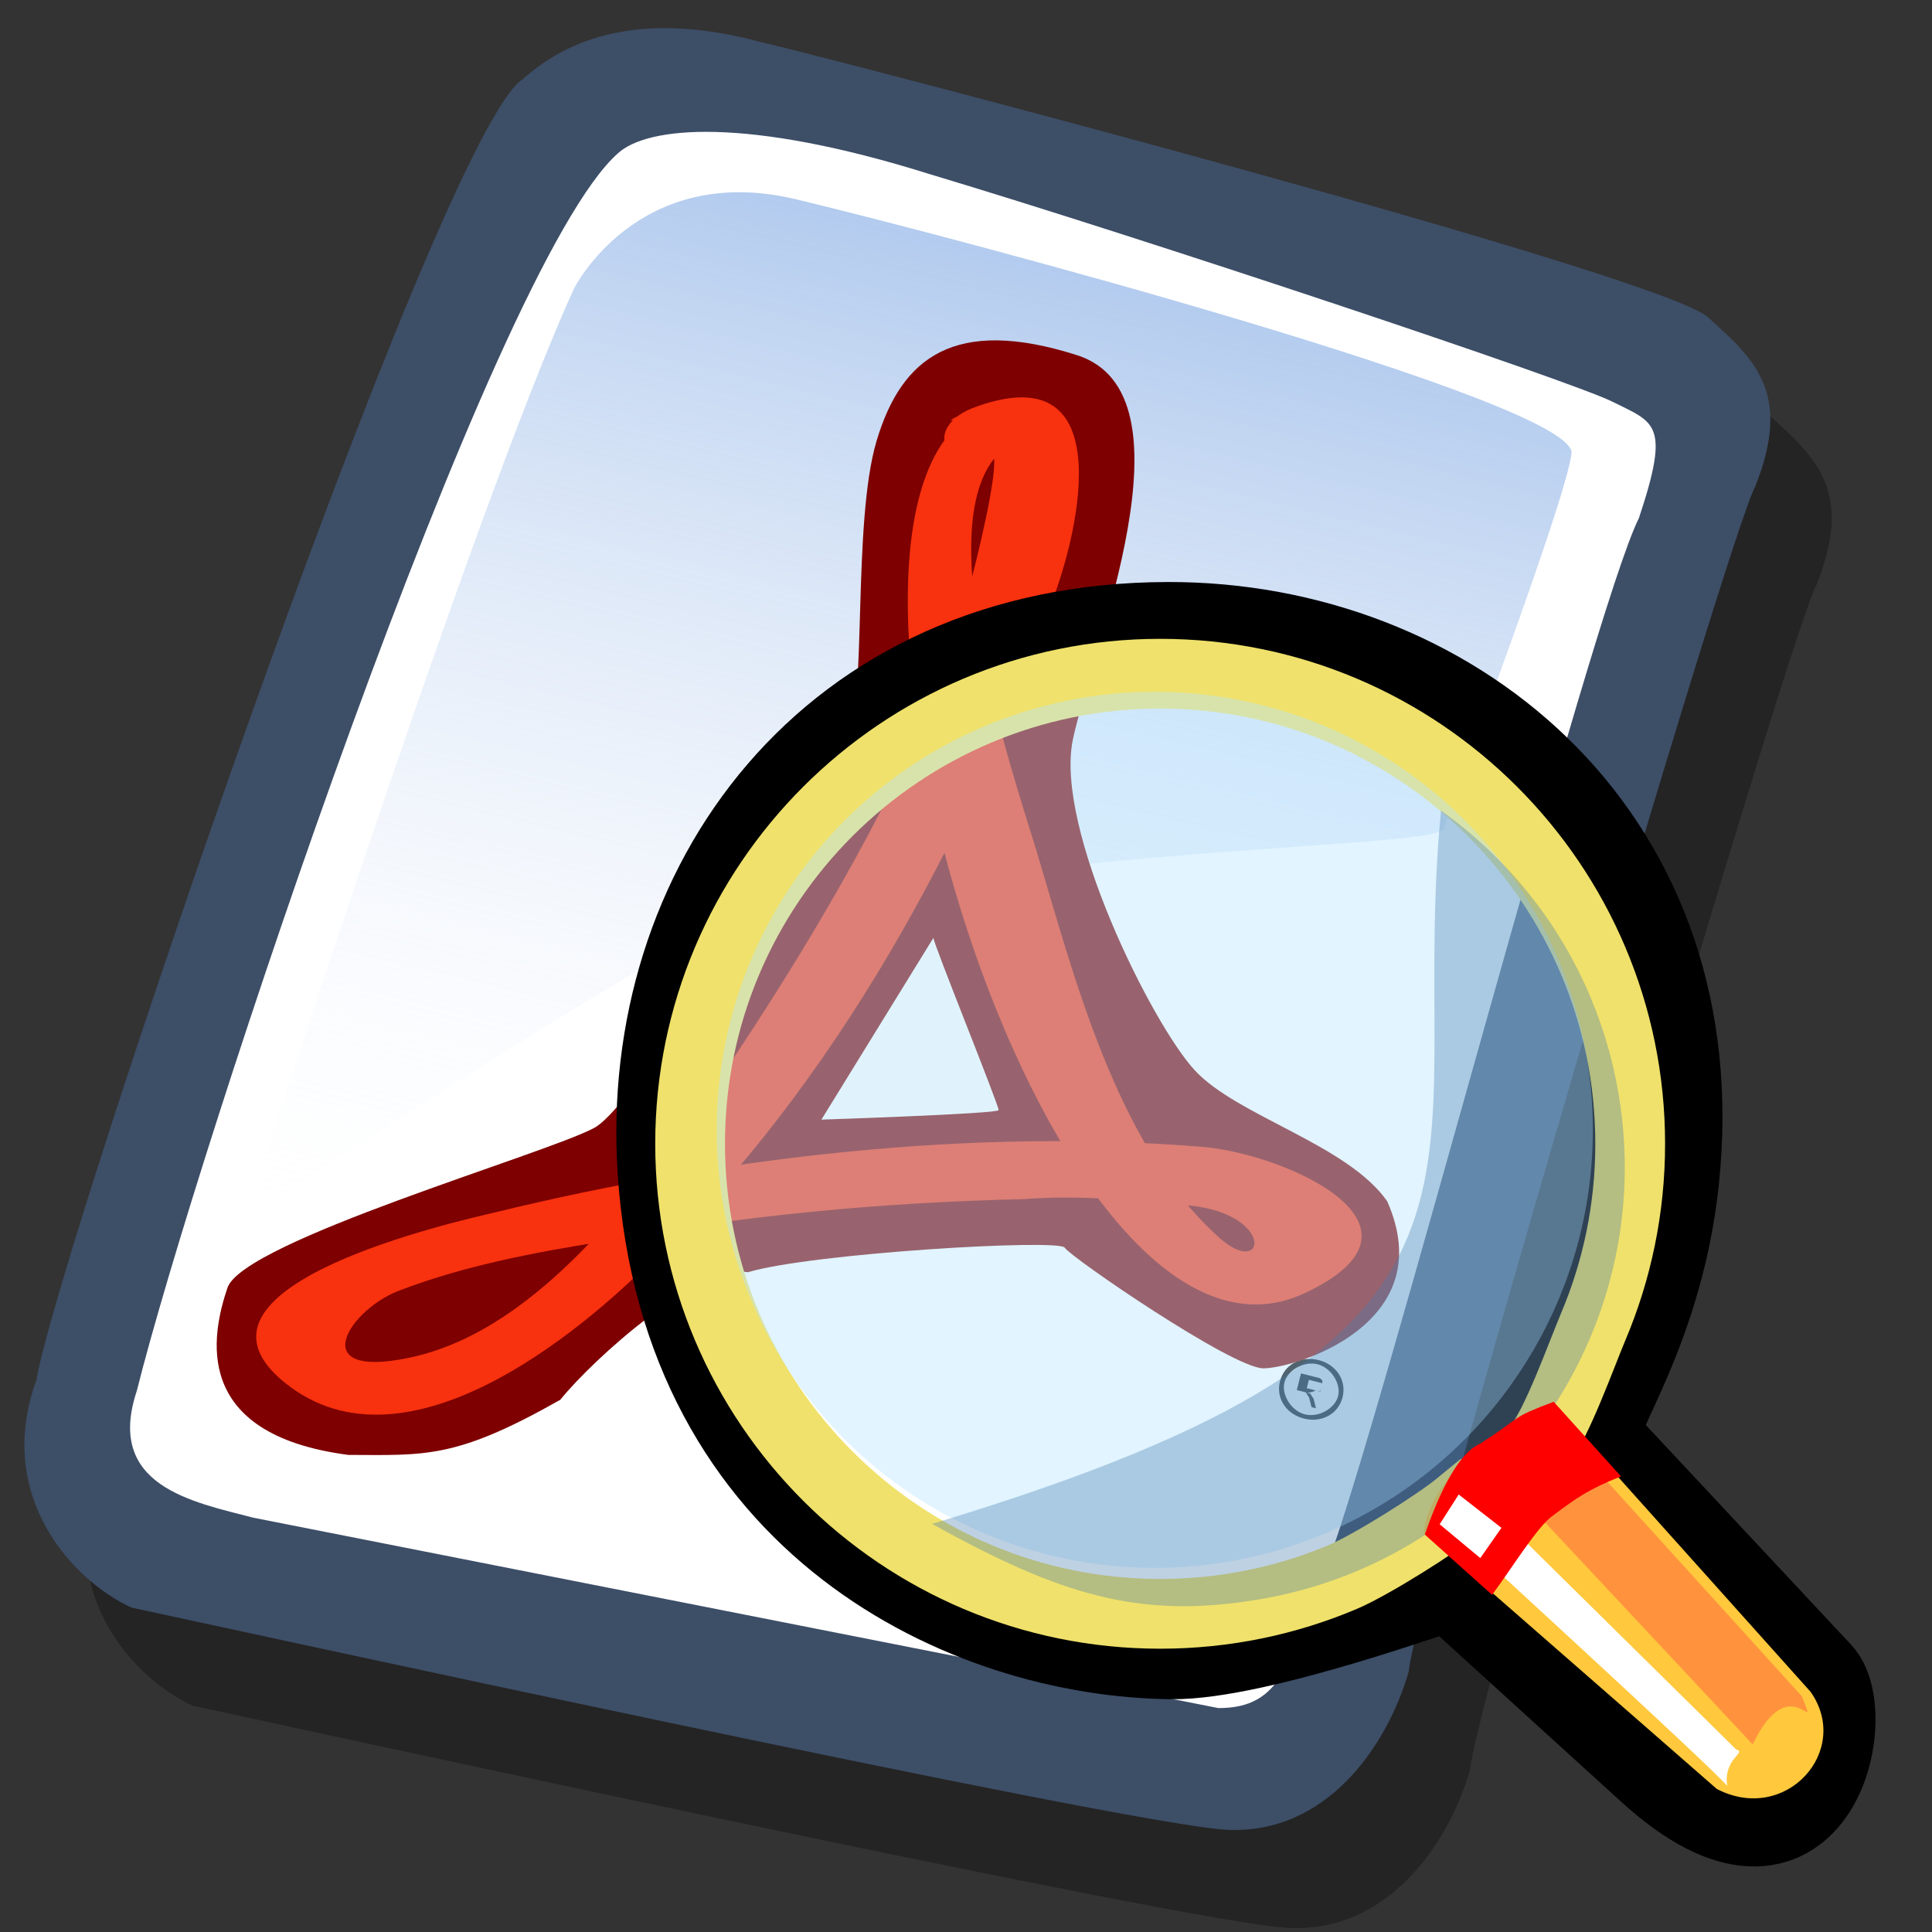 <?xml version="1.0" encoding="UTF-8" standalone="no"?>
<!DOCTYPE svg PUBLIC "-//W3C//DTD SVG 1.0//EN"
"http://www.w3.org/TR/2001/REC-SVG-20010904/DTD/svg10.dtd">
<!-- Created with Sodipodi ("http://www.sodipodi.com/") -->
<svg
   xmlns="http://www.w3.org/2000/svg"
   xmlns:xlink="http://www.w3.org/1999/xlink"
   version="1.0"
   x="0"
   y="0"
   width="90"
   height="90"
   id="svg548">
  <rect width="100%" height="100%" fill="#333333" stroke="none"/>
  <defs
     id="defs550">
    <linearGradient
       id="linearGradient585">
      <stop
         style="stop-color:#5cb2ff;stop-opacity:1;"
         offset="0"
         id="stop586" />
      <stop
         style="stop-color:#ffffff;stop-opacity:1;"
         offset="1"
         id="stop587" />
    </linearGradient>
    <linearGradient
       id="linearGradient576">
      <stop
         style="stop-color:#ffffff;stop-opacity:1;"
         offset="0"
         id="stop577" />
      <stop
         style="stop-color:#370000;stop-opacity:0;"
         offset="1"
         id="stop578" />
    </linearGradient>
    <linearGradient
       id="linearGradient569">
      <stop
         style="stop-color:#ff3a00;stop-opacity:1;"
         offset="0"
         id="stop570" />
      <stop
         style="stop-color:#370000;stop-opacity:1;"
         offset="1"
         id="stop571" />
    </linearGradient>
    <linearGradient
       id="linearGradient562">
      <stop
         style="stop-color:#000000;stop-opacity:1;"
         offset="0"
         id="stop563" />
      <stop
         style="stop-color:#ffffff;stop-opacity:1;"
         offset="1"
         id="stop564" />
    </linearGradient>
    <linearGradient
       x1="30.592"
       y1="65.83"
       x2="18.436"
       y2="42.389"
       id="linearGradient565"
       xlink:href="#linearGradient562"
       gradientUnits="userSpaceOnUse"
       gradientTransform="scale(1.323,0.756)"
       spreadMethod="pad" />
    <linearGradient
       x1="24.987"
       y1="44.997"
       x2="33.76"
       y2="60.753"
       id="linearGradient567"
       xlink:href="#linearGradient562"
       gradientUnits="userSpaceOnUse"
       gradientTransform="scale(1.588,0.63)"
       spreadMethod="pad" />
    <linearGradient
       x1="0.827"
       y1="0.117"
       x2="0.576"
       y2="0.883"
       id="linearGradient568"
       xlink:href="#linearGradient576"
       gradientUnits="objectBoundingBox"
       spreadMethod="pad" />
    <radialGradient
       cx="39.977"
       cy="62.035"
       r="2.88"
       fx="39.977"
       fy="62.035"
       id="radialGradient573"
       xlink:href="#linearGradient569"
       gradientUnits="userSpaceOnUse"
       gradientTransform="scale(1.181,0.847)"
       spreadMethod="pad" />
    <radialGradient
       id="radialGradient575"
       xlink:href="#linearGradient576" />
    <linearGradient
       x1="0.49"
       y1="-4.50217798e-2"
       x2="0.539"
       y2="1.26"
       id="linearGradient580"
       xlink:href="#linearGradient562"
       gradientUnits="objectBoundingBox"
       spreadMethod="pad" />
    <linearGradient
       x1="38.968"
       y1="112.428"
       x2="34.339"
       y2="55.267"
       id="linearGradient584"
       xlink:href="#linearGradient585"
       gradientUnits="userSpaceOnUse"
       gradientTransform="scale(1.107,0.903)"
       spreadMethod="pad" />
    <linearGradient
       x1="18.575"
       y1="70.61"
       x2="21.007"
       y2="44.957"
       id="linearGradient588"
       xlink:href="#linearGradient585"
       gradientUnits="userSpaceOnUse"
       gradientTransform="scale(0.778,1.286)"
       spreadMethod="pad" />
  </defs>
  <g
     style="font-size:12;"
     id="g624">
    <defs
       id="defs606">
      <linearGradient
         id="linearGradient612">
        <stop
           style="stop-color:#7fa8e3;stop-opacity:0.741;"
           offset="0"
           id="stop613" />
        <stop
           style="stop-color:#ffffff;stop-opacity:0;"
           offset="1"
           id="stop614" />
      </linearGradient>
      <linearGradient
         x1="50.644"
         y1="5.368"
         x2="35.752"
         y2="68.044"
         id="linearGradient615"
         xlink:href="#linearGradient612"
         gradientUnits="userSpaceOnUse"
         spreadMethod="pad" />
    </defs>
    <path
       d="M 12.816 74.753 C 10.386 73.648 7.071 70.113 8.839 65.251 C 9.723 59.948 25.633 13.102 29.168 10.892 C 31.378 8.904 34.582 8.13 39.112 9.346 C 42.868 10.229 76.677 19.068 78.666 20.836 C 80.654 22.604 82.201 24.04 80.654 27.907 C 79.55 29.896 66.402 74.532 66.181 77.405 C 65.297 80.498 62.756 84.255 58.557 84.034 C 54.359 83.813 15.91 75.416 12.816 74.753 z "
       transform="matrix(1.115,0,0,1.115,-5.305,-3.889)"
       style="fill-opacity:0.301;fill-rule:evenodd;"
       id="path794" />
    <path
       d="M 12.816 74.753 C 10.386 73.648 7.071 70.113 8.839 65.251 C 9.723 59.948 25.633 13.102 29.168 10.892 C 31.378 8.904 34.582 8.13 39.112 9.346 C 42.868 10.229 76.677 19.068 78.666 20.836 C 80.654 22.604 82.201 24.04 80.654 27.907 C 79.55 29.896 66.402 74.532 66.181 77.405 C 65.297 80.498 62.756 84.255 58.557 84.034 C 54.359 83.813 15.91 75.416 12.816 74.753 z "
       transform="matrix(1.115,0,0,1.115,-8.162,-8.461)"
       style="fill:#3d4e67;fill-rule:evenodd;"
       id="path609" />
    <path
       d="M 17.899 70.996 C 15.358 70.334 11.711 69.671 13.037 65.693 C 15.468 55.971 27.842 18.626 33.146 13.986 C 34.361 12.881 38.449 12.439 46.183 14.87 C 55.022 17.521 72.92 23.488 74.688 24.372 C 76.456 25.256 77.119 25.256 75.793 29.233 C 73.804 33.211 64.966 67.24 62.756 72.985 C 61.209 77.073 60.877 78.951 58.226 78.951 "
       transform="matrix(1.115,0,0,1.115,-8.162,-8.461)"
       style="fill:#ffffff;fill-rule:evenodd;"
       id="path608" />
    <path
       d="M 28.75 13.75 C 28.75 13.75 31.875 7.5 39.688 9.375 C 47.5 11.25 78.125 19.375 77.812 21.875 C 77.5 24.375 71.875 39.062 71.562 40.312 C 71.25 41.562 42.5 40.938 31.562 47.5 C 20.625 54.062 12.5 59.688 12.5 59.688 C 12.5 59.688 23.75 24.688 28.75 13.75 z "
       transform="matrix(0.947,0,0,0.947,-0.481,0.41)"
       style="fill:url(#linearGradient615);fill-rule:evenodd;"
       id="path636" />
  </g>
  <g
     transform="matrix(2.083,0.53,-0.492,1.945,4.544,-12.393)"
     style="font-size:12;stroke:#000000;"
     id="g683">
    <path
       d="M 33.7 30.3 C 33.7 30.6 34 30.9 34.3 30.9 C 34.6 30.9 34.9 30.6 34.9 30.3 C 34.9 30 34.6 29.7 34.3 29.7 C 34 29.7 33.7 30 33.7 30.3 z M 33.6 30.3 C 33.6 29.9 33.9 29.6 34.3 29.6 C 34.7 29.6 35 29.9 35 30.3 C 35 30.7 34.7 31 34.3 31 C 33.9 31 33.6 30.7 33.6 30.3 z "
       style="fill-rule:evenodd;stroke:none;"
       id="path684" />
    <g
       id="g685">
      <path
         d="M 34 30.7 L 34 30 L 34.3 30 C 34.4 30 34.4 30 34.4 30 C 34.4 30 34.5 30 34.5 30.1 C 34.5 30.1 34.5 30.2 34.5 30.2 C 34.5 30.3 34.5 30.3 34.4 30.3 C 34.4 30.3 34.3 30.4 34.2 30.4 C 34.2 30.4 34.2 30.4 34.3 30.4 C 34.3 30.4 34.4 30.5 34.4 30.5 L 34.5 30.7 L 34.4 30.7 L 34.3 30.5 C 34.3 30.5 34.2 30.4 34.2 30.4 C 34.2 30.4 34.2 30.4 34.2 30.4 C 34.2 30.4 34.2 30.4 34.2 30.4 C 34.2 30.4 34.2 30.4 34.1 30.4 L 34 30.4 L 34 30.7 L 34 30.7 L 34 30.7 z M 34.1 30.3 L 34.3 30.3 C 34.3 30.3 34.4 30.3 34.4 30.3 C 34.4 30.3 34.4 30.3 34.5 30.3 C 34.5 30.3 34.5 30.3 34.5 30.2 C 34.5 30.2 34.5 30.1 34.5 30.1 C 34.5 30.1 34.4 30.1 34.4 30.1 L 34.2 30.1 L 34.2 30.3 L 34.1 30.3 z "
         style="stroke:none;"
         id="path686" />
    </g>
  </g>
  <path
     d="M 16.224 67.775 C 19.839 67.787 21.242 67.962 26.1 65.207 C 27.68 63.251 32.586 58.875 34.839 59.266 C 37.776 58.381 49.346 57.696 49.6 58.123 C 49.854 58.55 57.406 63.737 58.852 63.742 C 60.298 63.747 67.152 61.681 64.62 55.957 C 62.758 53.306 57.659 52.01 55.667 49.87 C 53.676 47.731 49.114 38.589 49.978 34.455 C 50.843 30.321 55.86 18.355 50.167 16.544 C 44.475 14.733 42.001 16.644 40.84 20.521 C 39.678 24.398 40.415 32.93 39.431 34.675 C 38.447 36.42 29.975 51.317 27.674 52.546 C 25.373 53.775 11.325 57.821 10.595 59.993 C 9.864 62.166 8.87 66.811 16.224 67.775 z "
     style="font-size:12;fill:#7e0000;fill-rule:evenodd;stroke-width:0.872;"
     id="path724" />
  <g
     transform="matrix(2.083,0.53,-0.492,1.945,4.544,-12.683)"
     style="font-size:12;stroke:#000000;"
     id="g690">
    <path
       d="M 22.6 10.7 C 20.1 12.9 31 32.6 33.6 27.6 C 36.5 21.9 7.5 33.9 13.8 35.6 C 21.1 37.5 27.3 6.6 22.6 10.8 L 22.6 10.7 z "
       style="fill:none;stroke:none;"
       id="path691" />
    <path
       d="M 21.9 10.6 C 18.9 14.5 29 32.5 33.7 28.3 C 36.3 26 32.6 25.3 30.8 25.6 C 25.8 26.5 20.7 28.6 16.3 31.1 C 15.4 31.6 9.9 34.6 12.6 36.1 C 15.7 37.8 18.7 33.3 19.8 31.3 C 22.7 26.3 24.2 20 24.7 14.2 C 24.9 12.4 24.8 8.2 22 10.3 C 21.1 11 21.7 11.9 22.6 11.2 C 23 10.9 22.9 16.2 22.8 16.7 C 22.3 20.1 21.4 23.4 20.3 26.7 C 19.3 29.4 17.9 33.5 15.2 34.9 C 13.1 36 13.7 34.1 14.7 33.4 C 15.9 32.5 17.3 31.8 18.6 31.2 C 21.4 29.8 24.3 28.7 27.3 27.8 C 28.4 27.4 29.6 27.2 30.8 27 C 32.7 26.7 32.8 28.3 31.5 27.5 C 28.9 26 27.1 22.4 25.7 19.9 C 24.8 18.3 21.5 12.9 22.9 11 C 23.6 10.1 22.1 10.1 21.6 10.7 L 21.9 10.6 z "
       style="fill:#f8310e;stroke:none;"
       id="path692" />
  </g>
  <path
     d="M 43.483 43.687 L 38.265 52.156 C 38.265 52.156 46.474 51.886 46.517 51.715 C 46.56 51.545 43.439 43.858 43.483 43.687 z "
     style="font-size:12;fill:#fffffa;fill-opacity:0.996;fill-rule:evenodd;stroke-width:0.872;"
     id="path725" />
  <g
     transform="translate(28.179,26.741)"
     style="font-size:12;"
     id="g1271">
    <defs
       id="defs1272">
      <linearGradient
         id="linearGradient621">
        <stop
           style="stop-color:#666565;stop-opacity:1;"
           offset="0"
           id="stop623" />
        <stop
           style="stop-color:#ffffff;stop-opacity:1;"
           offset="1"
           id="stop622" />
      </linearGradient>
      <linearGradient
         id="linearGradient610">
        <stop
           style="stop-color:#666565;stop-opacity:1;"
           offset="0"
           id="stop612" />
        <stop
           style="stop-color:#ffffff;stop-opacity:1;"
           offset="1"
           id="stop611" />
      </linearGradient>
      <linearGradient
         id="linearGradient1279">
        <stop
           style="stop-color:#7fa8e3;stop-opacity:0.741;"
           offset="0"
           id="stop1280" />
        <stop
           style="stop-color:#ffffff;stop-opacity:0;"
           offset="1"
           id="stop1281" />
      </linearGradient>
      <linearGradient
         x1="7.68350018e-3"
         y1="0.962"
         x2="1.022"
         y2="7.76174664e-2"
         id="linearGradient1282"
         xlink:href="#linearGradient610"
         gradientUnits="objectBoundingBox"
         gradientTransform="scale(0.994,1.007)" />
      <defs
         id="defs1283">
        <linearGradient
           x1="0"
           y1="0"
           x2="1"
           y2="0"
           id="linearGradient554"
           xlink:href="#linearGradient610"
           gradientUnits="objectBoundingBox"
           spreadMethod="pad" />
        <linearGradient
           x1="12.924"
           y1="79.96"
           x2="8.336"
           y2="72.29"
           id="linearGradient557"
           xlink:href="#linearGradient554"
           gradientUnits="userSpaceOnUse"
           gradientTransform="scale(1.122,0.891)"
           spreadMethod="pad" />
        <linearGradient
           x1="7.798"
           y1="68.656"
           x2="12.995"
           y2="78.429"
           id="linearGradient559"
           xlink:href="#linearGradient554"
           gradientUnits="userSpaceOnUse"
           gradientTransform="scale(1.122,0.891)"
           spreadMethod="pad" />
        <linearGradient
           id="linearGradient563"
           xlink:href="#linearGradient554" />
      </defs>
      <defs
         id="defs573">
        <linearGradient
           x1="0"
           y1="0"
           x2="1"
           y2="0"
           id="linearGradient604"
           xlink:href="#linearGradient621"
           gradientUnits="objectBoundingBox"
           spreadMethod="pad" />
        <linearGradient
           id="linearGradient600">
          <stop
             style="stop-color:#000000;stop-opacity:1;"
             offset="0"
             id="stop601" />
          <stop
             style="stop-color:#ffffff;stop-opacity:1;"
             offset="1"
             id="stop602" />
        </linearGradient>
        <linearGradient
           x1="61.047"
           y1="28.657"
           x2="79.628"
           y2="14.155"
           id="linearGradient603"
           xlink:href="#linearGradient604"
           gradientUnits="userSpaceOnUse"
           gradientTransform="scale(0.994,1.006)"
           spreadMethod="pad" />
      </defs>
      <linearGradient
         x1="26.441"
         y1="54.84"
         x2="29.67"
         y2="59.914"
         id="linearGradient613"
         xlink:href="#linearGradient610"
         gradientUnits="userSpaceOnUse"
         gradientTransform="scale(1.122,0.891)" />
      <radialGradient
         cx="6.20155111e-2"
         cy="0.117"
         r="0.763"
         fx="6.20155111e-2"
         fy="0.117"
         id="radialGradient614"
         xlink:href="#linearGradient612"
         spreadMethod="repeat" />
    </defs>
    <path
       d="M 48.811 55.619 L 39.403 47.062 C 39.316 46.983 30.454 50.302 26.401 50.263 C 16.98 50.169 3.817 44.179 2.741 27.78 C 1.891 14.711 10.517 2.548 26.237 2.523 C 39.154 2.502 51.086 11.968 49.815 27.531 C 49.209 35.196 45.527 39.625 46.161 40.303 L 56.473 51.337 C 58.149 53.13 56.234 62.37 48.811 55.619 z "
       style="fill:none;fill-rule:evenodd;stroke:#000000;stroke-width:4.304;"
       id="path634" />
    <path
       d="M 47.762 26.54 C 47.762 29.562 47.149 32.441 46.041 35.06 C 45.486 36.37 44.335 39.631 43.44 40.715 L 51.743 51.796 L 50.956 52.979 L 39.848 43.341 C 38.763 44.235 35.696 46.161 34.386 46.715 C 31.767 47.824 28.887 48.437 25.866 48.437 C 13.779 48.437 3.969 38.627 3.969 26.54 C 3.969 14.453 13.779 4.643 25.866 4.643 C 37.953 4.643 47.762 14.453 47.762 26.54 z "
       style="fill:none;fill-rule:evenodd;stroke:#efe16b;stroke-width:3.25;"
       id="path620" />
    <path
       d="M 44.248 38.768 L 56.166 52.071 C 58.095 54.817 55.002 58.266 51.794 56.594 L 38.144 44.669 C 38.405 41.903 42.24 39.26 44.248 38.768 z "
       style="fill:#ffc83d;fill-rule:evenodd;"
       id="path562" />
    <path
       d="M 43.868 39.166 L 55.763 52.283 C 56.597 54.399 55.228 50.84 53.469 54.522 L 41.294 41.504 C 41.316 40.649 41.777 39.584 43.868 39.166 z "
       style="fill:#ff933d;fill-rule:evenodd;"
       id="path567" />
    <path
       d="M 40.046 42.275 L 52.699 54.756 C 53.217 54.903 52.093 55.158 52.28 56.457 C 51.838 55.835 38.858 43.957 38.858 43.957 L 40.046 42.275 z "
       style="fill:#ffffff;fill-rule:evenodd;"
       id="path568" />
    <ellipse
       cx="29.5"
       cy="28.954"
       rx="18.451"
       ry="18.451"
       transform="matrix(1.106,0,0,1.106,-7.012,-6.131)"
       style="fill:#bae6ff;fill-opacity:0.431;fill-rule:evenodd;stroke-width:1;"
       id="path611" />
    <path
       d="M 38.95 11.019 C 43.203 14.055 46.299 18.711 47.228 24.268 C 48.156 29.826 46.743 35.236 43.707 39.489 C 40.672 43.743 36.015 46.839 30.458 47.768 C 24.901 48.696 21.245 47.575 15.237 44.247 M 15.237 44.247 C 44.454 35.454 37.27 28.312 38.95 11.019 "
       style="fill:#437caf;fill-opacity:0.345;fill-rule:evenodd;stroke-width:1;"
       id="path610" />
    <path
       d="M 44.197 38.559 C 42.152 39.328 42.781 39.213 40.902 40.426 C 40.798 40.597 39.668 40.486 38.195 44.746 L 41.327 47.553 C 42.177 46.426 43.422 44.378 44.16 43.861 C 45.231 43.067 45.761 42.661 47.332 42.033 L 44.197 38.559 z "
       style="fill:#ff0000;fill-rule:evenodd;stroke-width:1;"
       id="path651" />
    <path
       d="M 41.764 44.432 L 40.779 45.84 L 38.886 44.265 L 39.773 42.879 L 41.764 44.432 z "
       style="fill:#ffffff;fill-rule:evenodd;stroke-width:1;"
       id="path652" />
  </g>
</svg>
